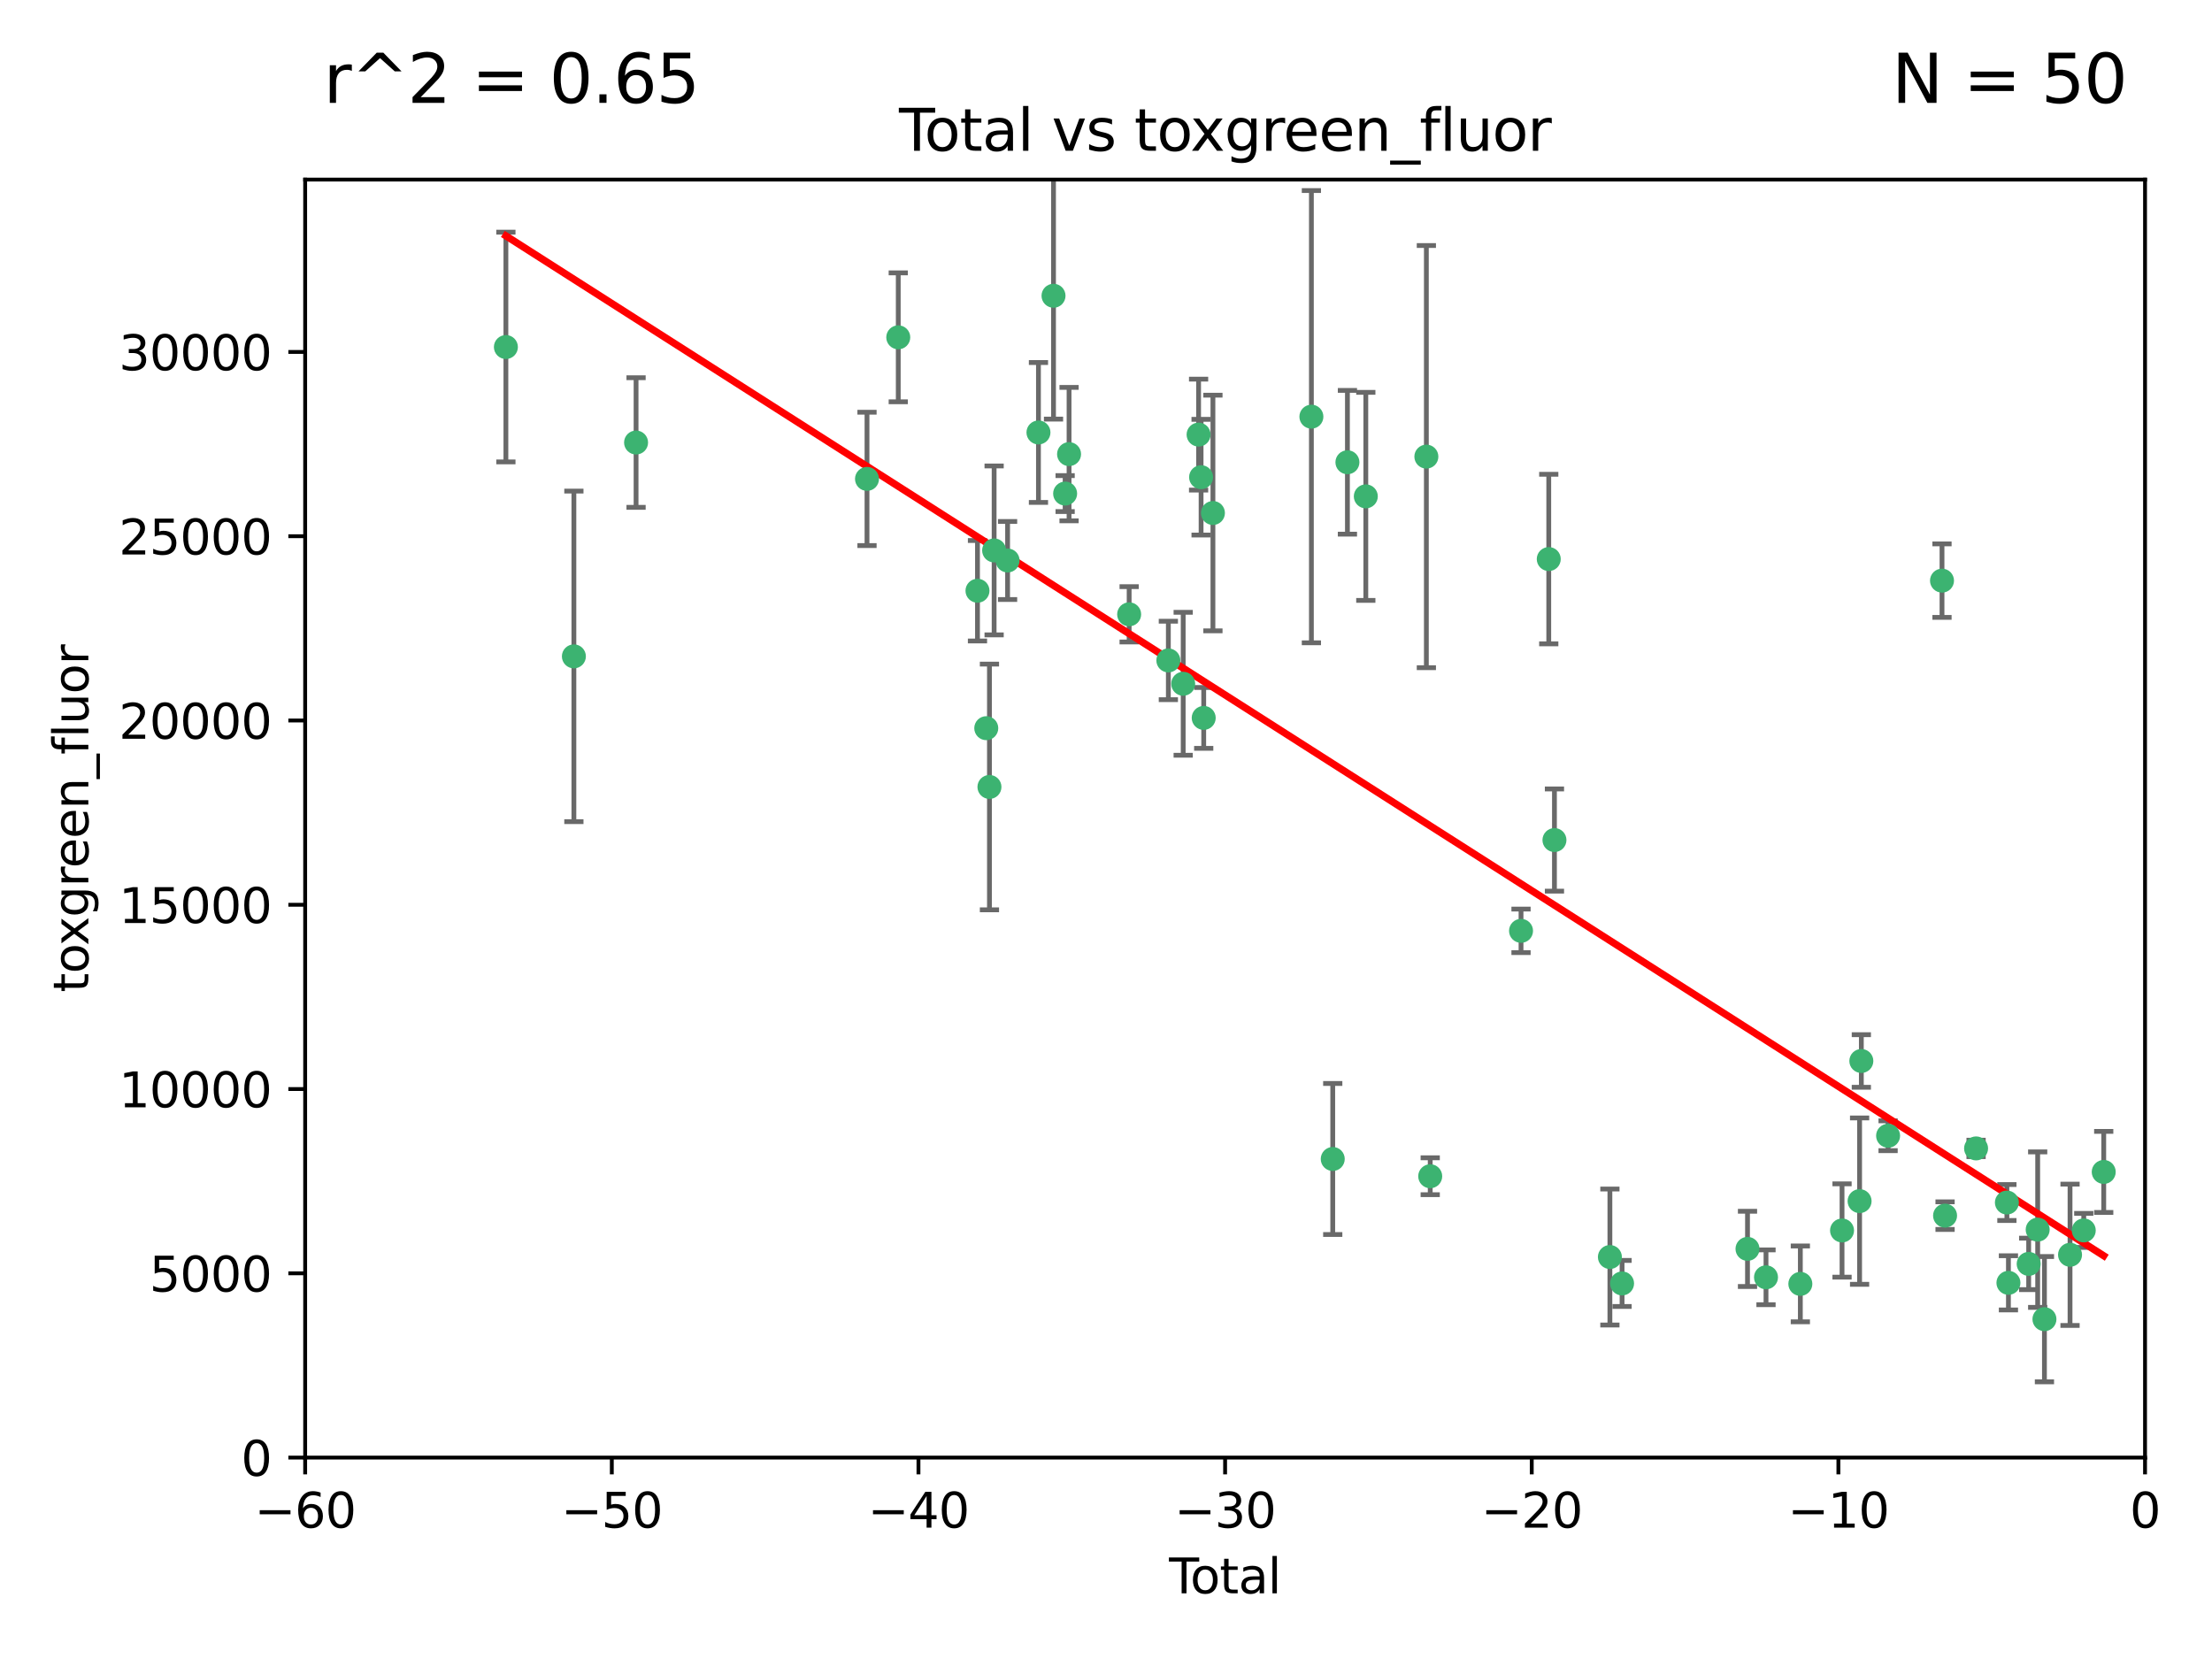 <?xml version="1.0" encoding="utf-8" standalone="no"?>
<!DOCTYPE svg PUBLIC "-//W3C//DTD SVG 1.1//EN"
  "http://www.w3.org/Graphics/SVG/1.1/DTD/svg11.dtd">
<svg xmlns:xlink="http://www.w3.org/1999/xlink" width="460.8pt" height="345.6pt" viewBox="0 0 460.8 345.6" xmlns="http://www.w3.org/2000/svg" version="1.1">
 <defs>
  <style type="text/css">*{stroke-linejoin: round; stroke-linecap: butt}</style>
 </defs>
 <g id="figure_1">
  <g id="patch_1">
   <path d="M 0 345.6 
L 460.8 345.6 
L 460.8 0 
L 0 0 
z
" style="fill: #ffffff"/>
  </g>
  <g id="axes_1">
   <g id="patch_2">
    <path d="M 63.571 303.64 
L 446.85 303.64 
L 446.85 37.411 
L 63.571 37.411 
z
" style="fill: #ffffff"/>
   </g>
   <g id="PathCollection_1">
    <defs>
     <path id="mec1e70d96a" d="M 0 1.118 
C 0.297 1.118 0.581 1 0.791 0.791 
C 1 0.581 1.118 0.297 1.118 0 
C 1.118 -0.297 1 -0.581 0.791 -0.791 
C 0.581 -1 0.297 -1.118 0 -1.118 
C -0.297 -1.118 -0.581 -1 -0.791 -0.791 
C -1 -0.581 -1.118 -0.297 -1.118 0 
C -1.118 0.297 -1 0.581 -0.791 0.791 
C -0.581 1 -0.297 1.118 0 1.118 
z
" style="stroke: #3cb371"/>
    </defs>
    <g clip-path="url(#p94bbdb07c0)">
     <use xlink:href="#mec1e70d96a" x="105.387" y="72.294" style="fill: #3cb371; stroke: #3cb371"/>
     <use xlink:href="#mec1e70d96a" x="119.551" y="136.733" style="fill: #3cb371; stroke: #3cb371"/>
     <use xlink:href="#mec1e70d96a" x="132.505" y="92.187" style="fill: #3cb371; stroke: #3cb371"/>
     <use xlink:href="#mec1e70d96a" x="180.613" y="99.763" style="fill: #3cb371; stroke: #3cb371"/>
     <use xlink:href="#mec1e70d96a" x="187.124" y="70.271" style="fill: #3cb371; stroke: #3cb371"/>
     <use xlink:href="#mec1e70d96a" x="203.628" y="123.063" style="fill: #3cb371; stroke: #3cb371"/>
     <use xlink:href="#mec1e70d96a" x="205.457" y="151.693" style="fill: #3cb371; stroke: #3cb371"/>
     <use xlink:href="#mec1e70d96a" x="206.12" y="163.936" style="fill: #3cb371; stroke: #3cb371"/>
     <use xlink:href="#mec1e70d96a" x="207.094" y="114.664" style="fill: #3cb371; stroke: #3cb371"/>
     <use xlink:href="#mec1e70d96a" x="209.899" y="116.762" style="fill: #3cb371; stroke: #3cb371"/>
     <use xlink:href="#mec1e70d96a" x="216.33" y="90.091" style="fill: #3cb371; stroke: #3cb371"/>
     <use xlink:href="#mec1e70d96a" x="219.467" y="61.614" style="fill: #3cb371; stroke: #3cb371"/>
     <use xlink:href="#mec1e70d96a" x="221.886" y="102.821" style="fill: #3cb371; stroke: #3cb371"/>
     <use xlink:href="#mec1e70d96a" x="222.705" y="94.6" style="fill: #3cb371; stroke: #3cb371"/>
     <use xlink:href="#mec1e70d96a" x="235.222" y="127.973" style="fill: #3cb371; stroke: #3cb371"/>
     <use xlink:href="#mec1e70d96a" x="243.389" y="137.58" style="fill: #3cb371; stroke: #3cb371"/>
     <use xlink:href="#mec1e70d96a" x="246.481" y="142.442" style="fill: #3cb371; stroke: #3cb371"/>
     <use xlink:href="#mec1e70d96a" x="249.689" y="90.534" style="fill: #3cb371; stroke: #3cb371"/>
     <use xlink:href="#mec1e70d96a" x="250.209" y="99.407" style="fill: #3cb371; stroke: #3cb371"/>
     <use xlink:href="#mec1e70d96a" x="250.755" y="149.553" style="fill: #3cb371; stroke: #3cb371"/>
     <use xlink:href="#mec1e70d96a" x="252.675" y="106.867" style="fill: #3cb371; stroke: #3cb371"/>
     <use xlink:href="#mec1e70d96a" x="273.187" y="86.8" style="fill: #3cb371; stroke: #3cb371"/>
     <use xlink:href="#mec1e70d96a" x="277.635" y="241.437" style="fill: #3cb371; stroke: #3cb371"/>
     <use xlink:href="#mec1e70d96a" x="280.693" y="96.298" style="fill: #3cb371; stroke: #3cb371"/>
     <use xlink:href="#mec1e70d96a" x="284.523" y="103.401" style="fill: #3cb371; stroke: #3cb371"/>
     <use xlink:href="#mec1e70d96a" x="297.137" y="95.121" style="fill: #3cb371; stroke: #3cb371"/>
     <use xlink:href="#mec1e70d96a" x="297.94" y="245.034" style="fill: #3cb371; stroke: #3cb371"/>
     <use xlink:href="#mec1e70d96a" x="316.858" y="193.912" style="fill: #3cb371; stroke: #3cb371"/>
     <use xlink:href="#mec1e70d96a" x="322.634" y="116.464" style="fill: #3cb371; stroke: #3cb371"/>
     <use xlink:href="#mec1e70d96a" x="323.821" y="174.998" style="fill: #3cb371; stroke: #3cb371"/>
     <use xlink:href="#mec1e70d96a" x="335.371" y="261.86" style="fill: #3cb371; stroke: #3cb371"/>
     <use xlink:href="#mec1e70d96a" x="337.906" y="267.365" style="fill: #3cb371; stroke: #3cb371"/>
     <use xlink:href="#mec1e70d96a" x="364.037" y="260.163" style="fill: #3cb371; stroke: #3cb371"/>
     <use xlink:href="#mec1e70d96a" x="367.891" y="266.086" style="fill: #3cb371; stroke: #3cb371"/>
     <use xlink:href="#mec1e70d96a" x="375.045" y="267.457" style="fill: #3cb371; stroke: #3cb371"/>
     <use xlink:href="#mec1e70d96a" x="383.73" y="256.331" style="fill: #3cb371; stroke: #3cb371"/>
     <use xlink:href="#mec1e70d96a" x="387.387" y="250.216" style="fill: #3cb371; stroke: #3cb371"/>
     <use xlink:href="#mec1e70d96a" x="387.751" y="221.023" style="fill: #3cb371; stroke: #3cb371"/>
     <use xlink:href="#mec1e70d96a" x="393.325" y="236.599" style="fill: #3cb371; stroke: #3cb371"/>
     <use xlink:href="#mec1e70d96a" x="404.555" y="120.958" style="fill: #3cb371; stroke: #3cb371"/>
     <use xlink:href="#mec1e70d96a" x="405.193" y="253.241" style="fill: #3cb371; stroke: #3cb371"/>
     <use xlink:href="#mec1e70d96a" x="411.653" y="239.234" style="fill: #3cb371; stroke: #3cb371"/>
     <use xlink:href="#mec1e70d96a" x="418.073" y="250.509" style="fill: #3cb371; stroke: #3cb371"/>
     <use xlink:href="#mec1e70d96a" x="418.393" y="267.238" style="fill: #3cb371; stroke: #3cb371"/>
     <use xlink:href="#mec1e70d96a" x="422.61" y="263.294" style="fill: #3cb371; stroke: #3cb371"/>
     <use xlink:href="#mec1e70d96a" x="424.486" y="256.155" style="fill: #3cb371; stroke: #3cb371"/>
     <use xlink:href="#mec1e70d96a" x="425.895" y="274.808" style="fill: #3cb371; stroke: #3cb371"/>
     <use xlink:href="#mec1e70d96a" x="431.226" y="261.393" style="fill: #3cb371; stroke: #3cb371"/>
     <use xlink:href="#mec1e70d96a" x="434.085" y="256.316" style="fill: #3cb371; stroke: #3cb371"/>
     <use xlink:href="#mec1e70d96a" x="438.245" y="244.135" style="fill: #3cb371; stroke: #3cb371"/>
    </g>
   </g>
   <g id="matplotlib.axis_1">
    <g id="xtick_1">
     <g id="line2d_1">
      <defs>
       <path id="m1f93cd344f" d="M 0 0 
L 0 3.5 
" style="stroke: #000000; stroke-width: 0.8"/>
      </defs>
      <g>
       <use xlink:href="#m1f93cd344f" x="63.571" y="303.64" style="stroke: #000000; stroke-width: 0.8"/>
      </g>
     </g>
     <g id="text_1">
      <!-- −60 -->
      <g transform="translate(53.019 318.238)scale(0.1 -0.1)">
       <defs>
        <path id="DejaVuSans-2212" d="M 678 2272 
L 4684 2272 
L 4684 1741 
L 678 1741 
L 678 2272 
z
" transform="scale(0.016)"/>
        <path id="DejaVuSans-36" d="M 2113 2584 
Q 1688 2584 1439 2293 
Q 1191 2003 1191 1497 
Q 1191 994 1439 701 
Q 1688 409 2113 409 
Q 2538 409 2786 701 
Q 3034 994 3034 1497 
Q 3034 2003 2786 2293 
Q 2538 2584 2113 2584 
z
M 3366 4563 
L 3366 3988 
Q 3128 4100 2886 4159 
Q 2644 4219 2406 4219 
Q 1781 4219 1451 3797 
Q 1122 3375 1075 2522 
Q 1259 2794 1537 2939 
Q 1816 3084 2150 3084 
Q 2853 3084 3261 2657 
Q 3669 2231 3669 1497 
Q 3669 778 3244 343 
Q 2819 -91 2113 -91 
Q 1303 -91 875 529 
Q 447 1150 447 2328 
Q 447 3434 972 4092 
Q 1497 4750 2381 4750 
Q 2619 4750 2861 4703 
Q 3103 4656 3366 4563 
z
" transform="scale(0.016)"/>
        <path id="DejaVuSans-30" d="M 2034 4250 
Q 1547 4250 1301 3770 
Q 1056 3291 1056 2328 
Q 1056 1369 1301 889 
Q 1547 409 2034 409 
Q 2525 409 2770 889 
Q 3016 1369 3016 2328 
Q 3016 3291 2770 3770 
Q 2525 4250 2034 4250 
z
M 2034 4750 
Q 2819 4750 3233 4129 
Q 3647 3509 3647 2328 
Q 3647 1150 3233 529 
Q 2819 -91 2034 -91 
Q 1250 -91 836 529 
Q 422 1150 422 2328 
Q 422 3509 836 4129 
Q 1250 4750 2034 4750 
z
" transform="scale(0.016)"/>
       </defs>
       <use xlink:href="#DejaVuSans-2212"/>
       <use xlink:href="#DejaVuSans-36" x="83.789"/>
       <use xlink:href="#DejaVuSans-30" x="147.412"/>
      </g>
     </g>
    </g>
    <g id="xtick_2">
     <g id="line2d_2">
      <g>
       <use xlink:href="#m1f93cd344f" x="127.451" y="303.64" style="stroke: #000000; stroke-width: 0.8"/>
      </g>
     </g>
     <g id="text_2">
      <!-- −50 -->
      <g transform="translate(116.899 318.238)scale(0.1 -0.1)">
       <defs>
        <path id="DejaVuSans-35" d="M 691 4666 
L 3169 4666 
L 3169 4134 
L 1269 4134 
L 1269 2991 
Q 1406 3038 1543 3061 
Q 1681 3084 1819 3084 
Q 2600 3084 3056 2656 
Q 3513 2228 3513 1497 
Q 3513 744 3044 326 
Q 2575 -91 1722 -91 
Q 1428 -91 1123 -41 
Q 819 9 494 109 
L 494 744 
Q 775 591 1075 516 
Q 1375 441 1709 441 
Q 2250 441 2565 725 
Q 2881 1009 2881 1497 
Q 2881 1984 2565 2268 
Q 2250 2553 1709 2553 
Q 1456 2553 1204 2497 
Q 953 2441 691 2322 
L 691 4666 
z
" transform="scale(0.016)"/>
       </defs>
       <use xlink:href="#DejaVuSans-2212"/>
       <use xlink:href="#DejaVuSans-35" x="83.789"/>
       <use xlink:href="#DejaVuSans-30" x="147.412"/>
      </g>
     </g>
    </g>
    <g id="xtick_3">
     <g id="line2d_3">
      <g>
       <use xlink:href="#m1f93cd344f" x="191.331" y="303.64" style="stroke: #000000; stroke-width: 0.8"/>
      </g>
     </g>
     <g id="text_3">
      <!-- −40 -->
      <g transform="translate(180.778 318.238)scale(0.1 -0.1)">
       <defs>
        <path id="DejaVuSans-34" d="M 2419 4116 
L 825 1625 
L 2419 1625 
L 2419 4116 
z
M 2253 4666 
L 3047 4666 
L 3047 1625 
L 3713 1625 
L 3713 1100 
L 3047 1100 
L 3047 0 
L 2419 0 
L 2419 1100 
L 313 1100 
L 313 1709 
L 2253 4666 
z
" transform="scale(0.016)"/>
       </defs>
       <use xlink:href="#DejaVuSans-2212"/>
       <use xlink:href="#DejaVuSans-34" x="83.789"/>
       <use xlink:href="#DejaVuSans-30" x="147.412"/>
      </g>
     </g>
    </g>
    <g id="xtick_4">
     <g id="line2d_4">
      <g>
       <use xlink:href="#m1f93cd344f" x="255.211" y="303.64" style="stroke: #000000; stroke-width: 0.8"/>
      </g>
     </g>
     <g id="text_4">
      <!-- −30 -->
      <g transform="translate(244.658 318.238)scale(0.1 -0.1)">
       <defs>
        <path id="DejaVuSans-33" d="M 2597 2516 
Q 3050 2419 3304 2112 
Q 3559 1806 3559 1356 
Q 3559 666 3084 287 
Q 2609 -91 1734 -91 
Q 1441 -91 1130 -33 
Q 819 25 488 141 
L 488 750 
Q 750 597 1062 519 
Q 1375 441 1716 441 
Q 2309 441 2620 675 
Q 2931 909 2931 1356 
Q 2931 1769 2642 2001 
Q 2353 2234 1838 2234 
L 1294 2234 
L 1294 2753 
L 1863 2753 
Q 2328 2753 2575 2939 
Q 2822 3125 2822 3475 
Q 2822 3834 2567 4026 
Q 2313 4219 1838 4219 
Q 1578 4219 1281 4162 
Q 984 4106 628 3988 
L 628 4550 
Q 988 4650 1302 4700 
Q 1616 4750 1894 4750 
Q 2613 4750 3031 4423 
Q 3450 4097 3450 3541 
Q 3450 3153 3228 2886 
Q 3006 2619 2597 2516 
z
" transform="scale(0.016)"/>
       </defs>
       <use xlink:href="#DejaVuSans-2212"/>
       <use xlink:href="#DejaVuSans-33" x="83.789"/>
       <use xlink:href="#DejaVuSans-30" x="147.412"/>
      </g>
     </g>
    </g>
    <g id="xtick_5">
     <g id="line2d_5">
      <g>
       <use xlink:href="#m1f93cd344f" x="319.09" y="303.64" style="stroke: #000000; stroke-width: 0.8"/>
      </g>
     </g>
     <g id="text_5">
      <!-- −20 -->
      <g transform="translate(308.538 318.238)scale(0.1 -0.1)">
       <defs>
        <path id="DejaVuSans-32" d="M 1228 531 
L 3431 531 
L 3431 0 
L 469 0 
L 469 531 
Q 828 903 1448 1529 
Q 2069 2156 2228 2338 
Q 2531 2678 2651 2914 
Q 2772 3150 2772 3378 
Q 2772 3750 2511 3984 
Q 2250 4219 1831 4219 
Q 1534 4219 1204 4116 
Q 875 4013 500 3803 
L 500 4441 
Q 881 4594 1212 4672 
Q 1544 4750 1819 4750 
Q 2544 4750 2975 4387 
Q 3406 4025 3406 3419 
Q 3406 3131 3298 2873 
Q 3191 2616 2906 2266 
Q 2828 2175 2409 1742 
Q 1991 1309 1228 531 
z
" transform="scale(0.016)"/>
       </defs>
       <use xlink:href="#DejaVuSans-2212"/>
       <use xlink:href="#DejaVuSans-32" x="83.789"/>
       <use xlink:href="#DejaVuSans-30" x="147.412"/>
      </g>
     </g>
    </g>
    <g id="xtick_6">
     <g id="line2d_6">
      <g>
       <use xlink:href="#m1f93cd344f" x="382.97" y="303.64" style="stroke: #000000; stroke-width: 0.8"/>
      </g>
     </g>
     <g id="text_6">
      <!-- −10 -->
      <g transform="translate(372.418 318.238)scale(0.1 -0.1)">
       <defs>
        <path id="DejaVuSans-31" d="M 794 531 
L 1825 531 
L 1825 4091 
L 703 3866 
L 703 4441 
L 1819 4666 
L 2450 4666 
L 2450 531 
L 3481 531 
L 3481 0 
L 794 0 
L 794 531 
z
" transform="scale(0.016)"/>
       </defs>
       <use xlink:href="#DejaVuSans-2212"/>
       <use xlink:href="#DejaVuSans-31" x="83.789"/>
       <use xlink:href="#DejaVuSans-30" x="147.412"/>
      </g>
     </g>
    </g>
    <g id="xtick_7">
     <g id="line2d_7">
      <g>
       <use xlink:href="#m1f93cd344f" x="446.85" y="303.64" style="stroke: #000000; stroke-width: 0.8"/>
      </g>
     </g>
     <g id="text_7">
      <!-- 0 -->
      <g transform="translate(443.669 318.238)scale(0.1 -0.1)">
       <use xlink:href="#DejaVuSans-30"/>
      </g>
     </g>
    </g>
    <g id="text_8">
     <!-- Total -->
     <g transform="translate(243.534 331.917)scale(0.1 -0.1)">
      <defs>
       <path id="DejaVuSans-54" d="M -19 4666 
L 3928 4666 
L 3928 4134 
L 2272 4134 
L 2272 0 
L 1638 0 
L 1638 4134 
L -19 4134 
L -19 4666 
z
" transform="scale(0.016)"/>
       <path id="DejaVuSans-6f" d="M 1959 3097 
Q 1497 3097 1228 2736 
Q 959 2375 959 1747 
Q 959 1119 1226 758 
Q 1494 397 1959 397 
Q 2419 397 2687 759 
Q 2956 1122 2956 1747 
Q 2956 2369 2687 2733 
Q 2419 3097 1959 3097 
z
M 1959 3584 
Q 2709 3584 3137 3096 
Q 3566 2609 3566 1747 
Q 3566 888 3137 398 
Q 2709 -91 1959 -91 
Q 1206 -91 779 398 
Q 353 888 353 1747 
Q 353 2609 779 3096 
Q 1206 3584 1959 3584 
z
" transform="scale(0.016)"/>
       <path id="DejaVuSans-74" d="M 1172 4494 
L 1172 3500 
L 2356 3500 
L 2356 3053 
L 1172 3053 
L 1172 1153 
Q 1172 725 1289 603 
Q 1406 481 1766 481 
L 2356 481 
L 2356 0 
L 1766 0 
Q 1100 0 847 248 
Q 594 497 594 1153 
L 594 3053 
L 172 3053 
L 172 3500 
L 594 3500 
L 594 4494 
L 1172 4494 
z
" transform="scale(0.016)"/>
       <path id="DejaVuSans-61" d="M 2194 1759 
Q 1497 1759 1228 1600 
Q 959 1441 959 1056 
Q 959 750 1161 570 
Q 1363 391 1709 391 
Q 2188 391 2477 730 
Q 2766 1069 2766 1631 
L 2766 1759 
L 2194 1759 
z
M 3341 1997 
L 3341 0 
L 2766 0 
L 2766 531 
Q 2569 213 2275 61 
Q 1981 -91 1556 -91 
Q 1019 -91 701 211 
Q 384 513 384 1019 
Q 384 1609 779 1909 
Q 1175 2209 1959 2209 
L 2766 2209 
L 2766 2266 
Q 2766 2663 2505 2880 
Q 2244 3097 1772 3097 
Q 1472 3097 1187 3025 
Q 903 2953 641 2809 
L 641 3341 
Q 956 3463 1253 3523 
Q 1550 3584 1831 3584 
Q 2591 3584 2966 3190 
Q 3341 2797 3341 1997 
z
" transform="scale(0.016)"/>
       <path id="DejaVuSans-6c" d="M 603 4863 
L 1178 4863 
L 1178 0 
L 603 0 
L 603 4863 
z
" transform="scale(0.016)"/>
      </defs>
      <use xlink:href="#DejaVuSans-54"/>
      <use xlink:href="#DejaVuSans-6f" x="44.084"/>
      <use xlink:href="#DejaVuSans-74" x="105.266"/>
      <use xlink:href="#DejaVuSans-61" x="144.475"/>
      <use xlink:href="#DejaVuSans-6c" x="205.754"/>
     </g>
    </g>
   </g>
   <g id="matplotlib.axis_2">
    <g id="ytick_1">
     <g id="line2d_8">
      <defs>
       <path id="m0fb7a93b74" d="M 0 0 
L -3.5 0 
" style="stroke: #000000; stroke-width: 0.8"/>
      </defs>
      <g>
       <use xlink:href="#m0fb7a93b74" x="63.571" y="303.64" style="stroke: #000000; stroke-width: 0.8"/>
      </g>
     </g>
     <g id="text_9">
      <!-- 0 -->
      <g transform="translate(50.209 307.439)scale(0.1 -0.1)">
       <use xlink:href="#DejaVuSans-30"/>
      </g>
     </g>
    </g>
    <g id="ytick_2">
     <g id="line2d_9">
      <g>
       <use xlink:href="#m0fb7a93b74" x="63.571" y="265.253" style="stroke: #000000; stroke-width: 0.8"/>
      </g>
     </g>
     <g id="text_10">
      <!-- 5000 -->
      <g transform="translate(31.121 269.052)scale(0.1 -0.1)">
       <use xlink:href="#DejaVuSans-35"/>
       <use xlink:href="#DejaVuSans-30" x="63.623"/>
       <use xlink:href="#DejaVuSans-30" x="127.246"/>
       <use xlink:href="#DejaVuSans-30" x="190.869"/>
      </g>
     </g>
    </g>
    <g id="ytick_3">
     <g id="line2d_10">
      <g>
       <use xlink:href="#m0fb7a93b74" x="63.571" y="226.866" style="stroke: #000000; stroke-width: 0.8"/>
      </g>
     </g>
     <g id="text_11">
      <!-- 10000 -->
      <g transform="translate(24.759 230.665)scale(0.1 -0.1)">
       <use xlink:href="#DejaVuSans-31"/>
       <use xlink:href="#DejaVuSans-30" x="63.623"/>
       <use xlink:href="#DejaVuSans-30" x="127.246"/>
       <use xlink:href="#DejaVuSans-30" x="190.869"/>
       <use xlink:href="#DejaVuSans-30" x="254.492"/>
      </g>
     </g>
    </g>
    <g id="ytick_4">
     <g id="line2d_11">
      <g>
       <use xlink:href="#m0fb7a93b74" x="63.571" y="188.479" style="stroke: #000000; stroke-width: 0.8"/>
      </g>
     </g>
     <g id="text_12">
      <!-- 15000 -->
      <g transform="translate(24.759 192.278)scale(0.1 -0.1)">
       <use xlink:href="#DejaVuSans-31"/>
       <use xlink:href="#DejaVuSans-35" x="63.623"/>
       <use xlink:href="#DejaVuSans-30" x="127.246"/>
       <use xlink:href="#DejaVuSans-30" x="190.869"/>
       <use xlink:href="#DejaVuSans-30" x="254.492"/>
      </g>
     </g>
    </g>
    <g id="ytick_5">
     <g id="line2d_12">
      <g>
       <use xlink:href="#m0fb7a93b74" x="63.571" y="150.092" style="stroke: #000000; stroke-width: 0.8"/>
      </g>
     </g>
     <g id="text_13">
      <!-- 20000 -->
      <g transform="translate(24.759 153.891)scale(0.1 -0.1)">
       <use xlink:href="#DejaVuSans-32"/>
       <use xlink:href="#DejaVuSans-30" x="63.623"/>
       <use xlink:href="#DejaVuSans-30" x="127.246"/>
       <use xlink:href="#DejaVuSans-30" x="190.869"/>
       <use xlink:href="#DejaVuSans-30" x="254.492"/>
      </g>
     </g>
    </g>
    <g id="ytick_6">
     <g id="line2d_13">
      <g>
       <use xlink:href="#m0fb7a93b74" x="63.571" y="111.705" style="stroke: #000000; stroke-width: 0.8"/>
      </g>
     </g>
     <g id="text_14">
      <!-- 25000 -->
      <g transform="translate(24.759 115.504)scale(0.1 -0.1)">
       <use xlink:href="#DejaVuSans-32"/>
       <use xlink:href="#DejaVuSans-35" x="63.623"/>
       <use xlink:href="#DejaVuSans-30" x="127.246"/>
       <use xlink:href="#DejaVuSans-30" x="190.869"/>
       <use xlink:href="#DejaVuSans-30" x="254.492"/>
      </g>
     </g>
    </g>
    <g id="ytick_7">
     <g id="line2d_14">
      <g>
       <use xlink:href="#m0fb7a93b74" x="63.571" y="73.317" style="stroke: #000000; stroke-width: 0.8"/>
      </g>
     </g>
     <g id="text_15">
      <!-- 30000 -->
      <g transform="translate(24.759 77.117)scale(0.1 -0.1)">
       <use xlink:href="#DejaVuSans-33"/>
       <use xlink:href="#DejaVuSans-30" x="63.623"/>
       <use xlink:href="#DejaVuSans-30" x="127.246"/>
       <use xlink:href="#DejaVuSans-30" x="190.869"/>
       <use xlink:href="#DejaVuSans-30" x="254.492"/>
      </g>
     </g>
    </g>
    <g id="text_16">
     <!-- toxgreen_fluor -->
     <g transform="translate(18.401 206.72)rotate(-90)scale(0.1 -0.1)">
      <defs>
       <path id="DejaVuSans-78" d="M 3513 3500 
L 2247 1797 
L 3578 0 
L 2900 0 
L 1881 1375 
L 863 0 
L 184 0 
L 1544 1831 
L 300 3500 
L 978 3500 
L 1906 2253 
L 2834 3500 
L 3513 3500 
z
" transform="scale(0.016)"/>
       <path id="DejaVuSans-67" d="M 2906 1791 
Q 2906 2416 2648 2759 
Q 2391 3103 1925 3103 
Q 1463 3103 1205 2759 
Q 947 2416 947 1791 
Q 947 1169 1205 825 
Q 1463 481 1925 481 
Q 2391 481 2648 825 
Q 2906 1169 2906 1791 
z
M 3481 434 
Q 3481 -459 3084 -895 
Q 2688 -1331 1869 -1331 
Q 1566 -1331 1297 -1286 
Q 1028 -1241 775 -1147 
L 775 -588 
Q 1028 -725 1275 -790 
Q 1522 -856 1778 -856 
Q 2344 -856 2625 -561 
Q 2906 -266 2906 331 
L 2906 616 
Q 2728 306 2450 153 
Q 2172 0 1784 0 
Q 1141 0 747 490 
Q 353 981 353 1791 
Q 353 2603 747 3093 
Q 1141 3584 1784 3584 
Q 2172 3584 2450 3431 
Q 2728 3278 2906 2969 
L 2906 3500 
L 3481 3500 
L 3481 434 
z
" transform="scale(0.016)"/>
       <path id="DejaVuSans-72" d="M 2631 2963 
Q 2534 3019 2420 3045 
Q 2306 3072 2169 3072 
Q 1681 3072 1420 2755 
Q 1159 2438 1159 1844 
L 1159 0 
L 581 0 
L 581 3500 
L 1159 3500 
L 1159 2956 
Q 1341 3275 1631 3429 
Q 1922 3584 2338 3584 
Q 2397 3584 2469 3576 
Q 2541 3569 2628 3553 
L 2631 2963 
z
" transform="scale(0.016)"/>
       <path id="DejaVuSans-65" d="M 3597 1894 
L 3597 1613 
L 953 1613 
Q 991 1019 1311 708 
Q 1631 397 2203 397 
Q 2534 397 2845 478 
Q 3156 559 3463 722 
L 3463 178 
Q 3153 47 2828 -22 
Q 2503 -91 2169 -91 
Q 1331 -91 842 396 
Q 353 884 353 1716 
Q 353 2575 817 3079 
Q 1281 3584 2069 3584 
Q 2775 3584 3186 3129 
Q 3597 2675 3597 1894 
z
M 3022 2063 
Q 3016 2534 2758 2815 
Q 2500 3097 2075 3097 
Q 1594 3097 1305 2825 
Q 1016 2553 972 2059 
L 3022 2063 
z
" transform="scale(0.016)"/>
       <path id="DejaVuSans-6e" d="M 3513 2113 
L 3513 0 
L 2938 0 
L 2938 2094 
Q 2938 2591 2744 2837 
Q 2550 3084 2163 3084 
Q 1697 3084 1428 2787 
Q 1159 2491 1159 1978 
L 1159 0 
L 581 0 
L 581 3500 
L 1159 3500 
L 1159 2956 
Q 1366 3272 1645 3428 
Q 1925 3584 2291 3584 
Q 2894 3584 3203 3211 
Q 3513 2838 3513 2113 
z
" transform="scale(0.016)"/>
       <path id="DejaVuSans-5f" d="M 3263 -1063 
L 3263 -1509 
L -63 -1509 
L -63 -1063 
L 3263 -1063 
z
" transform="scale(0.016)"/>
       <path id="DejaVuSans-66" d="M 2375 4863 
L 2375 4384 
L 1825 4384 
Q 1516 4384 1395 4259 
Q 1275 4134 1275 3809 
L 1275 3500 
L 2222 3500 
L 2222 3053 
L 1275 3053 
L 1275 0 
L 697 0 
L 697 3053 
L 147 3053 
L 147 3500 
L 697 3500 
L 697 3744 
Q 697 4328 969 4595 
Q 1241 4863 1831 4863 
L 2375 4863 
z
" transform="scale(0.016)"/>
       <path id="DejaVuSans-75" d="M 544 1381 
L 544 3500 
L 1119 3500 
L 1119 1403 
Q 1119 906 1312 657 
Q 1506 409 1894 409 
Q 2359 409 2629 706 
Q 2900 1003 2900 1516 
L 2900 3500 
L 3475 3500 
L 3475 0 
L 2900 0 
L 2900 538 
Q 2691 219 2414 64 
Q 2138 -91 1772 -91 
Q 1169 -91 856 284 
Q 544 659 544 1381 
z
M 1991 3584 
L 1991 3584 
z
" transform="scale(0.016)"/>
      </defs>
      <use xlink:href="#DejaVuSans-74"/>
      <use xlink:href="#DejaVuSans-6f" x="39.209"/>
      <use xlink:href="#DejaVuSans-78" x="97.266"/>
      <use xlink:href="#DejaVuSans-67" x="156.445"/>
      <use xlink:href="#DejaVuSans-72" x="219.922"/>
      <use xlink:href="#DejaVuSans-65" x="258.785"/>
      <use xlink:href="#DejaVuSans-65" x="320.309"/>
      <use xlink:href="#DejaVuSans-6e" x="381.832"/>
      <use xlink:href="#DejaVuSans-5f" x="445.211"/>
      <use xlink:href="#DejaVuSans-66" x="495.211"/>
      <use xlink:href="#DejaVuSans-6c" x="530.416"/>
      <use xlink:href="#DejaVuSans-75" x="558.199"/>
      <use xlink:href="#DejaVuSans-6f" x="621.578"/>
      <use xlink:href="#DejaVuSans-72" x="682.76"/>
     </g>
    </g>
   </g>
   <g id="LineCollection_1">
    <path d="M 105.387 96.224 
L 105.387 48.364 
" clip-path="url(#p94bbdb07c0)" style="fill: none; stroke: #696969"/>
    <path d="M 119.551 171.165 
L 119.551 102.302 
" clip-path="url(#p94bbdb07c0)" style="fill: none; stroke: #696969"/>
    <path d="M 132.505 105.69 
L 132.505 78.685 
" clip-path="url(#p94bbdb07c0)" style="fill: none; stroke: #696969"/>
    <path d="M 180.613 113.651 
L 180.613 85.875 
" clip-path="url(#p94bbdb07c0)" style="fill: none; stroke: #696969"/>
    <path d="M 187.124 83.696 
L 187.124 56.846 
" clip-path="url(#p94bbdb07c0)" style="fill: none; stroke: #696969"/>
    <path d="M 203.628 133.529 
L 203.628 112.598 
" clip-path="url(#p94bbdb07c0)" style="fill: none; stroke: #696969"/>
    <path d="M 205.457 152.217 
L 205.457 151.168 
" clip-path="url(#p94bbdb07c0)" style="fill: none; stroke: #696969"/>
    <path d="M 206.12 189.529 
L 206.12 138.343 
" clip-path="url(#p94bbdb07c0)" style="fill: none; stroke: #696969"/>
    <path d="M 207.094 132.255 
L 207.094 97.072 
" clip-path="url(#p94bbdb07c0)" style="fill: none; stroke: #696969"/>
    <path d="M 209.899 124.89 
L 209.899 108.635 
" clip-path="url(#p94bbdb07c0)" style="fill: none; stroke: #696969"/>
    <path d="M 216.33 104.662 
L 216.33 75.52 
" clip-path="url(#p94bbdb07c0)" style="fill: none; stroke: #696969"/>
    <path d="M 219.467 87.306 
L 219.467 35.922 
" clip-path="url(#p94bbdb07c0)" style="fill: none; stroke: #696969"/>
    <path d="M 221.886 106.565 
L 221.886 99.077 
" clip-path="url(#p94bbdb07c0)" style="fill: none; stroke: #696969"/>
    <path d="M 222.705 108.495 
L 222.705 80.704 
" clip-path="url(#p94bbdb07c0)" style="fill: none; stroke: #696969"/>
    <path d="M 235.222 133.734 
L 235.222 122.212 
" clip-path="url(#p94bbdb07c0)" style="fill: none; stroke: #696969"/>
    <path d="M 243.389 145.75 
L 243.389 129.411 
" clip-path="url(#p94bbdb07c0)" style="fill: none; stroke: #696969"/>
    <path d="M 246.481 157.326 
L 246.481 127.559 
" clip-path="url(#p94bbdb07c0)" style="fill: none; stroke: #696969"/>
    <path d="M 249.689 102.091 
L 249.689 78.978 
" clip-path="url(#p94bbdb07c0)" style="fill: none; stroke: #696969"/>
    <path d="M 250.209 111.46 
L 250.209 87.355 
" clip-path="url(#p94bbdb07c0)" style="fill: none; stroke: #696969"/>
    <path d="M 250.755 155.89 
L 250.755 143.216 
" clip-path="url(#p94bbdb07c0)" style="fill: none; stroke: #696969"/>
    <path d="M 252.675 131.412 
L 252.675 82.321 
" clip-path="url(#p94bbdb07c0)" style="fill: none; stroke: #696969"/>
    <path d="M 273.187 133.906 
L 273.187 39.694 
" clip-path="url(#p94bbdb07c0)" style="fill: none; stroke: #696969"/>
    <path d="M 277.635 257.169 
L 277.635 225.706 
" clip-path="url(#p94bbdb07c0)" style="fill: none; stroke: #696969"/>
    <path d="M 280.693 111.272 
L 280.693 81.324 
" clip-path="url(#p94bbdb07c0)" style="fill: none; stroke: #696969"/>
    <path d="M 284.523 125.071 
L 284.523 81.732 
" clip-path="url(#p94bbdb07c0)" style="fill: none; stroke: #696969"/>
    <path d="M 297.137 139.091 
L 297.137 51.151 
" clip-path="url(#p94bbdb07c0)" style="fill: none; stroke: #696969"/>
    <path d="M 297.94 248.879 
L 297.94 241.19 
" clip-path="url(#p94bbdb07c0)" style="fill: none; stroke: #696969"/>
    <path d="M 316.858 198.445 
L 316.858 189.38 
" clip-path="url(#p94bbdb07c0)" style="fill: none; stroke: #696969"/>
    <path d="M 322.634 134.122 
L 322.634 98.805 
" clip-path="url(#p94bbdb07c0)" style="fill: none; stroke: #696969"/>
    <path d="M 323.821 185.644 
L 323.821 164.352 
" clip-path="url(#p94bbdb07c0)" style="fill: none; stroke: #696969"/>
    <path d="M 335.371 276.024 
L 335.371 247.696 
" clip-path="url(#p94bbdb07c0)" style="fill: none; stroke: #696969"/>
    <path d="M 337.906 272.161 
L 337.906 262.568 
" clip-path="url(#p94bbdb07c0)" style="fill: none; stroke: #696969"/>
    <path d="M 364.037 268.001 
L 364.037 252.325 
" clip-path="url(#p94bbdb07c0)" style="fill: none; stroke: #696969"/>
    <path d="M 367.891 271.795 
L 367.891 260.376 
" clip-path="url(#p94bbdb07c0)" style="fill: none; stroke: #696969"/>
    <path d="M 375.045 275.356 
L 375.045 259.558 
" clip-path="url(#p94bbdb07c0)" style="fill: none; stroke: #696969"/>
    <path d="M 383.73 266.051 
L 383.73 246.611 
" clip-path="url(#p94bbdb07c0)" style="fill: none; stroke: #696969"/>
    <path d="M 387.387 267.545 
L 387.387 232.888 
" clip-path="url(#p94bbdb07c0)" style="fill: none; stroke: #696969"/>
    <path d="M 387.751 226.502 
L 387.751 215.543 
" clip-path="url(#p94bbdb07c0)" style="fill: none; stroke: #696969"/>
    <path d="M 393.325 239.704 
L 393.325 233.493 
" clip-path="url(#p94bbdb07c0)" style="fill: none; stroke: #696969"/>
    <path d="M 404.555 128.612 
L 404.555 113.304 
" clip-path="url(#p94bbdb07c0)" style="fill: none; stroke: #696969"/>
    <path d="M 405.193 256.118 
L 405.193 250.365 
" clip-path="url(#p94bbdb07c0)" style="fill: none; stroke: #696969"/>
    <path d="M 411.653 240.949 
L 411.653 237.518 
" clip-path="url(#p94bbdb07c0)" style="fill: none; stroke: #696969"/>
    <path d="M 418.073 254.253 
L 418.073 246.765 
" clip-path="url(#p94bbdb07c0)" style="fill: none; stroke: #696969"/>
    <path d="M 418.393 272.884 
L 418.393 261.591 
" clip-path="url(#p94bbdb07c0)" style="fill: none; stroke: #696969"/>
    <path d="M 422.61 268.654 
L 422.61 257.933 
" clip-path="url(#p94bbdb07c0)" style="fill: none; stroke: #696969"/>
    <path d="M 424.486 272.35 
L 424.486 239.959 
" clip-path="url(#p94bbdb07c0)" style="fill: none; stroke: #696969"/>
    <path d="M 425.895 287.858 
L 425.895 261.759 
" clip-path="url(#p94bbdb07c0)" style="fill: none; stroke: #696969"/>
    <path d="M 431.226 276.115 
L 431.226 246.672 
" clip-path="url(#p94bbdb07c0)" style="fill: none; stroke: #696969"/>
    <path d="M 434.085 259.862 
L 434.085 252.77 
" clip-path="url(#p94bbdb07c0)" style="fill: none; stroke: #696969"/>
    <path d="M 438.245 252.577 
L 438.245 235.693 
" clip-path="url(#p94bbdb07c0)" style="fill: none; stroke: #696969"/>
   </g>
   <g id="line2d_15">
    <defs>
     <path id="ma875815d4e" d="M 2 0 
L -2 -0 
" style="stroke: #696969"/>
    </defs>
    <g clip-path="url(#p94bbdb07c0)">
     <use xlink:href="#ma875815d4e" x="105.387" y="96.224" style="fill: #696969; stroke: #696969"/>
     <use xlink:href="#ma875815d4e" x="119.551" y="171.165" style="fill: #696969; stroke: #696969"/>
     <use xlink:href="#ma875815d4e" x="132.505" y="105.69" style="fill: #696969; stroke: #696969"/>
     <use xlink:href="#ma875815d4e" x="180.613" y="113.651" style="fill: #696969; stroke: #696969"/>
     <use xlink:href="#ma875815d4e" x="187.124" y="83.696" style="fill: #696969; stroke: #696969"/>
     <use xlink:href="#ma875815d4e" x="203.628" y="133.529" style="fill: #696969; stroke: #696969"/>
     <use xlink:href="#ma875815d4e" x="205.457" y="152.217" style="fill: #696969; stroke: #696969"/>
     <use xlink:href="#ma875815d4e" x="206.12" y="189.529" style="fill: #696969; stroke: #696969"/>
     <use xlink:href="#ma875815d4e" x="207.094" y="132.255" style="fill: #696969; stroke: #696969"/>
     <use xlink:href="#ma875815d4e" x="209.899" y="124.89" style="fill: #696969; stroke: #696969"/>
     <use xlink:href="#ma875815d4e" x="216.33" y="104.662" style="fill: #696969; stroke: #696969"/>
     <use xlink:href="#ma875815d4e" x="219.467" y="87.306" style="fill: #696969; stroke: #696969"/>
     <use xlink:href="#ma875815d4e" x="221.886" y="106.565" style="fill: #696969; stroke: #696969"/>
     <use xlink:href="#ma875815d4e" x="222.705" y="108.495" style="fill: #696969; stroke: #696969"/>
     <use xlink:href="#ma875815d4e" x="235.222" y="133.734" style="fill: #696969; stroke: #696969"/>
     <use xlink:href="#ma875815d4e" x="243.389" y="145.75" style="fill: #696969; stroke: #696969"/>
     <use xlink:href="#ma875815d4e" x="246.481" y="157.326" style="fill: #696969; stroke: #696969"/>
     <use xlink:href="#ma875815d4e" x="249.689" y="102.091" style="fill: #696969; stroke: #696969"/>
     <use xlink:href="#ma875815d4e" x="250.209" y="111.46" style="fill: #696969; stroke: #696969"/>
     <use xlink:href="#ma875815d4e" x="250.755" y="155.89" style="fill: #696969; stroke: #696969"/>
     <use xlink:href="#ma875815d4e" x="252.675" y="131.412" style="fill: #696969; stroke: #696969"/>
     <use xlink:href="#ma875815d4e" x="273.187" y="133.906" style="fill: #696969; stroke: #696969"/>
     <use xlink:href="#ma875815d4e" x="277.635" y="257.169" style="fill: #696969; stroke: #696969"/>
     <use xlink:href="#ma875815d4e" x="280.693" y="111.272" style="fill: #696969; stroke: #696969"/>
     <use xlink:href="#ma875815d4e" x="284.523" y="125.071" style="fill: #696969; stroke: #696969"/>
     <use xlink:href="#ma875815d4e" x="297.137" y="139.091" style="fill: #696969; stroke: #696969"/>
     <use xlink:href="#ma875815d4e" x="297.94" y="248.879" style="fill: #696969; stroke: #696969"/>
     <use xlink:href="#ma875815d4e" x="316.858" y="198.445" style="fill: #696969; stroke: #696969"/>
     <use xlink:href="#ma875815d4e" x="322.634" y="134.122" style="fill: #696969; stroke: #696969"/>
     <use xlink:href="#ma875815d4e" x="323.821" y="185.644" style="fill: #696969; stroke: #696969"/>
     <use xlink:href="#ma875815d4e" x="335.371" y="276.024" style="fill: #696969; stroke: #696969"/>
     <use xlink:href="#ma875815d4e" x="337.906" y="272.161" style="fill: #696969; stroke: #696969"/>
     <use xlink:href="#ma875815d4e" x="364.037" y="268.001" style="fill: #696969; stroke: #696969"/>
     <use xlink:href="#ma875815d4e" x="367.891" y="271.795" style="fill: #696969; stroke: #696969"/>
     <use xlink:href="#ma875815d4e" x="375.045" y="275.356" style="fill: #696969; stroke: #696969"/>
     <use xlink:href="#ma875815d4e" x="383.73" y="266.051" style="fill: #696969; stroke: #696969"/>
     <use xlink:href="#ma875815d4e" x="387.387" y="267.545" style="fill: #696969; stroke: #696969"/>
     <use xlink:href="#ma875815d4e" x="387.751" y="226.502" style="fill: #696969; stroke: #696969"/>
     <use xlink:href="#ma875815d4e" x="393.325" y="239.704" style="fill: #696969; stroke: #696969"/>
     <use xlink:href="#ma875815d4e" x="404.555" y="128.612" style="fill: #696969; stroke: #696969"/>
     <use xlink:href="#ma875815d4e" x="405.193" y="256.118" style="fill: #696969; stroke: #696969"/>
     <use xlink:href="#ma875815d4e" x="411.653" y="240.949" style="fill: #696969; stroke: #696969"/>
     <use xlink:href="#ma875815d4e" x="418.073" y="254.253" style="fill: #696969; stroke: #696969"/>
     <use xlink:href="#ma875815d4e" x="418.393" y="272.884" style="fill: #696969; stroke: #696969"/>
     <use xlink:href="#ma875815d4e" x="422.61" y="268.654" style="fill: #696969; stroke: #696969"/>
     <use xlink:href="#ma875815d4e" x="424.486" y="272.35" style="fill: #696969; stroke: #696969"/>
     <use xlink:href="#ma875815d4e" x="425.895" y="287.858" style="fill: #696969; stroke: #696969"/>
     <use xlink:href="#ma875815d4e" x="431.226" y="276.115" style="fill: #696969; stroke: #696969"/>
     <use xlink:href="#ma875815d4e" x="434.085" y="259.862" style="fill: #696969; stroke: #696969"/>
     <use xlink:href="#ma875815d4e" x="438.245" y="252.577" style="fill: #696969; stroke: #696969"/>
    </g>
   </g>
   <g id="line2d_16">
    <g clip-path="url(#p94bbdb07c0)">
     <use xlink:href="#ma875815d4e" x="105.387" y="48.364" style="fill: #696969; stroke: #696969"/>
     <use xlink:href="#ma875815d4e" x="119.551" y="102.302" style="fill: #696969; stroke: #696969"/>
     <use xlink:href="#ma875815d4e" x="132.505" y="78.685" style="fill: #696969; stroke: #696969"/>
     <use xlink:href="#ma875815d4e" x="180.613" y="85.875" style="fill: #696969; stroke: #696969"/>
     <use xlink:href="#ma875815d4e" x="187.124" y="56.846" style="fill: #696969; stroke: #696969"/>
     <use xlink:href="#ma875815d4e" x="203.628" y="112.598" style="fill: #696969; stroke: #696969"/>
     <use xlink:href="#ma875815d4e" x="205.457" y="151.168" style="fill: #696969; stroke: #696969"/>
     <use xlink:href="#ma875815d4e" x="206.12" y="138.343" style="fill: #696969; stroke: #696969"/>
     <use xlink:href="#ma875815d4e" x="207.094" y="97.072" style="fill: #696969; stroke: #696969"/>
     <use xlink:href="#ma875815d4e" x="209.899" y="108.635" style="fill: #696969; stroke: #696969"/>
     <use xlink:href="#ma875815d4e" x="216.33" y="75.52" style="fill: #696969; stroke: #696969"/>
     <use xlink:href="#ma875815d4e" x="219.467" y="35.922" style="fill: #696969; stroke: #696969"/>
     <use xlink:href="#ma875815d4e" x="221.886" y="99.077" style="fill: #696969; stroke: #696969"/>
     <use xlink:href="#ma875815d4e" x="222.705" y="80.704" style="fill: #696969; stroke: #696969"/>
     <use xlink:href="#ma875815d4e" x="235.222" y="122.212" style="fill: #696969; stroke: #696969"/>
     <use xlink:href="#ma875815d4e" x="243.389" y="129.411" style="fill: #696969; stroke: #696969"/>
     <use xlink:href="#ma875815d4e" x="246.481" y="127.559" style="fill: #696969; stroke: #696969"/>
     <use xlink:href="#ma875815d4e" x="249.689" y="78.978" style="fill: #696969; stroke: #696969"/>
     <use xlink:href="#ma875815d4e" x="250.209" y="87.355" style="fill: #696969; stroke: #696969"/>
     <use xlink:href="#ma875815d4e" x="250.755" y="143.216" style="fill: #696969; stroke: #696969"/>
     <use xlink:href="#ma875815d4e" x="252.675" y="82.321" style="fill: #696969; stroke: #696969"/>
     <use xlink:href="#ma875815d4e" x="273.187" y="39.694" style="fill: #696969; stroke: #696969"/>
     <use xlink:href="#ma875815d4e" x="277.635" y="225.706" style="fill: #696969; stroke: #696969"/>
     <use xlink:href="#ma875815d4e" x="280.693" y="81.324" style="fill: #696969; stroke: #696969"/>
     <use xlink:href="#ma875815d4e" x="284.523" y="81.732" style="fill: #696969; stroke: #696969"/>
     <use xlink:href="#ma875815d4e" x="297.137" y="51.151" style="fill: #696969; stroke: #696969"/>
     <use xlink:href="#ma875815d4e" x="297.94" y="241.19" style="fill: #696969; stroke: #696969"/>
     <use xlink:href="#ma875815d4e" x="316.858" y="189.38" style="fill: #696969; stroke: #696969"/>
     <use xlink:href="#ma875815d4e" x="322.634" y="98.805" style="fill: #696969; stroke: #696969"/>
     <use xlink:href="#ma875815d4e" x="323.821" y="164.352" style="fill: #696969; stroke: #696969"/>
     <use xlink:href="#ma875815d4e" x="335.371" y="247.696" style="fill: #696969; stroke: #696969"/>
     <use xlink:href="#ma875815d4e" x="337.906" y="262.568" style="fill: #696969; stroke: #696969"/>
     <use xlink:href="#ma875815d4e" x="364.037" y="252.325" style="fill: #696969; stroke: #696969"/>
     <use xlink:href="#ma875815d4e" x="367.891" y="260.376" style="fill: #696969; stroke: #696969"/>
     <use xlink:href="#ma875815d4e" x="375.045" y="259.558" style="fill: #696969; stroke: #696969"/>
     <use xlink:href="#ma875815d4e" x="383.73" y="246.611" style="fill: #696969; stroke: #696969"/>
     <use xlink:href="#ma875815d4e" x="387.387" y="232.888" style="fill: #696969; stroke: #696969"/>
     <use xlink:href="#ma875815d4e" x="387.751" y="215.543" style="fill: #696969; stroke: #696969"/>
     <use xlink:href="#ma875815d4e" x="393.325" y="233.493" style="fill: #696969; stroke: #696969"/>
     <use xlink:href="#ma875815d4e" x="404.555" y="113.304" style="fill: #696969; stroke: #696969"/>
     <use xlink:href="#ma875815d4e" x="405.193" y="250.365" style="fill: #696969; stroke: #696969"/>
     <use xlink:href="#ma875815d4e" x="411.653" y="237.518" style="fill: #696969; stroke: #696969"/>
     <use xlink:href="#ma875815d4e" x="418.073" y="246.765" style="fill: #696969; stroke: #696969"/>
     <use xlink:href="#ma875815d4e" x="418.393" y="261.591" style="fill: #696969; stroke: #696969"/>
     <use xlink:href="#ma875815d4e" x="422.61" y="257.933" style="fill: #696969; stroke: #696969"/>
     <use xlink:href="#ma875815d4e" x="424.486" y="239.959" style="fill: #696969; stroke: #696969"/>
     <use xlink:href="#ma875815d4e" x="425.895" y="261.759" style="fill: #696969; stroke: #696969"/>
     <use xlink:href="#ma875815d4e" x="431.226" y="246.672" style="fill: #696969; stroke: #696969"/>
     <use xlink:href="#ma875815d4e" x="434.085" y="252.77" style="fill: #696969; stroke: #696969"/>
     <use xlink:href="#ma875815d4e" x="438.245" y="235.693" style="fill: #696969; stroke: #696969"/>
    </g>
   </g>
   <g id="line2d_17">
    <path d="M 105.387 49.136 
L 119.551 58.177 
L 132.505 66.445 
L 180.613 97.153 
L 187.124 101.309 
L 203.628 111.844 
L 205.457 113.011 
L 206.12 113.434 
L 207.094 114.056 
L 209.899 115.846 
L 216.33 119.951 
L 219.467 121.954 
L 221.886 123.498 
L 222.705 124.02 
L 235.222 132.01 
L 243.389 137.223 
L 246.481 139.197 
L 249.689 141.245 
L 250.209 141.577 
L 250.755 141.925 
L 252.675 143.151 
L 273.187 156.244 
L 277.635 159.083 
L 280.693 161.035 
L 284.523 163.48 
L 297.137 171.531 
L 297.94 172.043 
L 316.858 184.119 
L 322.634 187.806 
L 323.821 188.564 
L 335.371 195.936 
L 337.906 197.554 
L 364.037 214.234 
L 367.891 216.694 
L 375.045 221.26 
L 383.73 226.804 
L 387.387 229.138 
L 387.751 229.371 
L 393.325 232.928 
L 404.555 240.097 
L 405.193 240.504 
L 411.653 244.627 
L 418.073 248.725 
L 418.393 248.929 
L 422.61 251.621 
L 424.486 252.819 
L 425.895 253.718 
L 431.226 257.121 
L 434.085 258.946 
L 438.245 261.601 
" clip-path="url(#p94bbdb07c0)" style="fill: none; stroke: #ff0000; stroke-width: 1.5; stroke-linecap: square"/>
   </g>
   <g id="line2d_18">
    <defs>
     <path id="mef4a1d7e29" d="M 0 2 
C 0.53 2 1.039 1.789 1.414 1.414 
C 1.789 1.039 2 0.53 2 0 
C 2 -0.53 1.789 -1.039 1.414 -1.414 
C 1.039 -1.789 0.53 -2 0 -2 
C -0.53 -2 -1.039 -1.789 -1.414 -1.414 
C -1.789 -1.039 -2 -0.53 -2 0 
C -2 0.53 -1.789 1.039 -1.414 1.414 
C -1.039 1.789 -0.53 2 0 2 
z
" style="stroke: #3cb371"/>
    </defs>
    <g clip-path="url(#p94bbdb07c0)">
     <use xlink:href="#mef4a1d7e29" x="105.387" y="72.294" style="fill: #3cb371; stroke: #3cb371"/>
     <use xlink:href="#mef4a1d7e29" x="119.551" y="136.733" style="fill: #3cb371; stroke: #3cb371"/>
     <use xlink:href="#mef4a1d7e29" x="132.505" y="92.187" style="fill: #3cb371; stroke: #3cb371"/>
     <use xlink:href="#mef4a1d7e29" x="180.613" y="99.763" style="fill: #3cb371; stroke: #3cb371"/>
     <use xlink:href="#mef4a1d7e29" x="187.124" y="70.271" style="fill: #3cb371; stroke: #3cb371"/>
     <use xlink:href="#mef4a1d7e29" x="203.628" y="123.063" style="fill: #3cb371; stroke: #3cb371"/>
     <use xlink:href="#mef4a1d7e29" x="205.457" y="151.693" style="fill: #3cb371; stroke: #3cb371"/>
     <use xlink:href="#mef4a1d7e29" x="206.12" y="163.936" style="fill: #3cb371; stroke: #3cb371"/>
     <use xlink:href="#mef4a1d7e29" x="207.094" y="114.664" style="fill: #3cb371; stroke: #3cb371"/>
     <use xlink:href="#mef4a1d7e29" x="209.899" y="116.762" style="fill: #3cb371; stroke: #3cb371"/>
     <use xlink:href="#mef4a1d7e29" x="216.33" y="90.091" style="fill: #3cb371; stroke: #3cb371"/>
     <use xlink:href="#mef4a1d7e29" x="219.467" y="61.614" style="fill: #3cb371; stroke: #3cb371"/>
     <use xlink:href="#mef4a1d7e29" x="221.886" y="102.821" style="fill: #3cb371; stroke: #3cb371"/>
     <use xlink:href="#mef4a1d7e29" x="222.705" y="94.6" style="fill: #3cb371; stroke: #3cb371"/>
     <use xlink:href="#mef4a1d7e29" x="235.222" y="127.973" style="fill: #3cb371; stroke: #3cb371"/>
     <use xlink:href="#mef4a1d7e29" x="243.389" y="137.58" style="fill: #3cb371; stroke: #3cb371"/>
     <use xlink:href="#mef4a1d7e29" x="246.481" y="142.442" style="fill: #3cb371; stroke: #3cb371"/>
     <use xlink:href="#mef4a1d7e29" x="249.689" y="90.534" style="fill: #3cb371; stroke: #3cb371"/>
     <use xlink:href="#mef4a1d7e29" x="250.209" y="99.407" style="fill: #3cb371; stroke: #3cb371"/>
     <use xlink:href="#mef4a1d7e29" x="250.755" y="149.553" style="fill: #3cb371; stroke: #3cb371"/>
     <use xlink:href="#mef4a1d7e29" x="252.675" y="106.867" style="fill: #3cb371; stroke: #3cb371"/>
     <use xlink:href="#mef4a1d7e29" x="273.187" y="86.8" style="fill: #3cb371; stroke: #3cb371"/>
     <use xlink:href="#mef4a1d7e29" x="277.635" y="241.437" style="fill: #3cb371; stroke: #3cb371"/>
     <use xlink:href="#mef4a1d7e29" x="280.693" y="96.298" style="fill: #3cb371; stroke: #3cb371"/>
     <use xlink:href="#mef4a1d7e29" x="284.523" y="103.401" style="fill: #3cb371; stroke: #3cb371"/>
     <use xlink:href="#mef4a1d7e29" x="297.137" y="95.121" style="fill: #3cb371; stroke: #3cb371"/>
     <use xlink:href="#mef4a1d7e29" x="297.94" y="245.034" style="fill: #3cb371; stroke: #3cb371"/>
     <use xlink:href="#mef4a1d7e29" x="316.858" y="193.912" style="fill: #3cb371; stroke: #3cb371"/>
     <use xlink:href="#mef4a1d7e29" x="322.634" y="116.464" style="fill: #3cb371; stroke: #3cb371"/>
     <use xlink:href="#mef4a1d7e29" x="323.821" y="174.998" style="fill: #3cb371; stroke: #3cb371"/>
     <use xlink:href="#mef4a1d7e29" x="335.371" y="261.86" style="fill: #3cb371; stroke: #3cb371"/>
     <use xlink:href="#mef4a1d7e29" x="337.906" y="267.365" style="fill: #3cb371; stroke: #3cb371"/>
     <use xlink:href="#mef4a1d7e29" x="364.037" y="260.163" style="fill: #3cb371; stroke: #3cb371"/>
     <use xlink:href="#mef4a1d7e29" x="367.891" y="266.086" style="fill: #3cb371; stroke: #3cb371"/>
     <use xlink:href="#mef4a1d7e29" x="375.045" y="267.457" style="fill: #3cb371; stroke: #3cb371"/>
     <use xlink:href="#mef4a1d7e29" x="383.73" y="256.331" style="fill: #3cb371; stroke: #3cb371"/>
     <use xlink:href="#mef4a1d7e29" x="387.387" y="250.216" style="fill: #3cb371; stroke: #3cb371"/>
     <use xlink:href="#mef4a1d7e29" x="387.751" y="221.023" style="fill: #3cb371; stroke: #3cb371"/>
     <use xlink:href="#mef4a1d7e29" x="393.325" y="236.599" style="fill: #3cb371; stroke: #3cb371"/>
     <use xlink:href="#mef4a1d7e29" x="404.555" y="120.958" style="fill: #3cb371; stroke: #3cb371"/>
     <use xlink:href="#mef4a1d7e29" x="405.193" y="253.241" style="fill: #3cb371; stroke: #3cb371"/>
     <use xlink:href="#mef4a1d7e29" x="411.653" y="239.234" style="fill: #3cb371; stroke: #3cb371"/>
     <use xlink:href="#mef4a1d7e29" x="418.073" y="250.509" style="fill: #3cb371; stroke: #3cb371"/>
     <use xlink:href="#mef4a1d7e29" x="418.393" y="267.238" style="fill: #3cb371; stroke: #3cb371"/>
     <use xlink:href="#mef4a1d7e29" x="422.61" y="263.294" style="fill: #3cb371; stroke: #3cb371"/>
     <use xlink:href="#mef4a1d7e29" x="424.486" y="256.155" style="fill: #3cb371; stroke: #3cb371"/>
     <use xlink:href="#mef4a1d7e29" x="425.895" y="274.808" style="fill: #3cb371; stroke: #3cb371"/>
     <use xlink:href="#mef4a1d7e29" x="431.226" y="261.393" style="fill: #3cb371; stroke: #3cb371"/>
     <use xlink:href="#mef4a1d7e29" x="434.085" y="256.316" style="fill: #3cb371; stroke: #3cb371"/>
     <use xlink:href="#mef4a1d7e29" x="438.245" y="244.135" style="fill: #3cb371; stroke: #3cb371"/>
    </g>
   </g>
   <g id="patch_3">
    <path d="M 63.571 303.64 
L 63.571 37.411 
" style="fill: none; stroke: #000000; stroke-width: 0.8; stroke-linejoin: miter; stroke-linecap: square"/>
   </g>
   <g id="patch_4">
    <path d="M 446.85 303.64 
L 446.85 37.411 
" style="fill: none; stroke: #000000; stroke-width: 0.8; stroke-linejoin: miter; stroke-linecap: square"/>
   </g>
   <g id="patch_5">
    <path d="M 63.571 303.64 
L 446.85 303.64 
" style="fill: none; stroke: #000000; stroke-width: 0.8; stroke-linejoin: miter; stroke-linecap: square"/>
   </g>
   <g id="patch_6">
    <path d="M 63.571 37.411 
L 446.85 37.411 
" style="fill: none; stroke: #000000; stroke-width: 0.8; stroke-linejoin: miter; stroke-linecap: square"/>
   </g>
   <g id="text_17">
    <!-- N = 50 -->
    <g transform="translate(394.098 21.426)scale(0.14 -0.14)">
     <defs>
      <path id="DejaVuSans-4e" d="M 628 4666 
L 1478 4666 
L 3547 763 
L 3547 4666 
L 4159 4666 
L 4159 0 
L 3309 0 
L 1241 3903 
L 1241 0 
L 628 0 
L 628 4666 
z
" transform="scale(0.016)"/>
      <path id="DejaVuSans-20" transform="scale(0.016)"/>
      <path id="DejaVuSans-3d" d="M 678 2906 
L 4684 2906 
L 4684 2381 
L 678 2381 
L 678 2906 
z
M 678 1631 
L 4684 1631 
L 4684 1100 
L 678 1100 
L 678 1631 
z
" transform="scale(0.016)"/>
     </defs>
     <use xlink:href="#DejaVuSans-4e"/>
     <use xlink:href="#DejaVuSans-20" x="74.805"/>
     <use xlink:href="#DejaVuSans-3d" x="106.592"/>
     <use xlink:href="#DejaVuSans-20" x="190.381"/>
     <use xlink:href="#DejaVuSans-35" x="222.168"/>
     <use xlink:href="#DejaVuSans-30" x="285.791"/>
    </g>
   </g>
   <g id="text_18">
    <!-- r^2 = 0.65 -->
    <g transform="translate(67.404 21.426)scale(0.14 -0.14)">
     <defs>
      <path id="DejaVuSans-5e" d="M 2988 4666 
L 4684 2925 
L 4056 2925 
L 2681 4159 
L 1306 2925 
L 678 2925 
L 2375 4666 
L 2988 4666 
z
" transform="scale(0.016)"/>
      <path id="DejaVuSans-2e" d="M 684 794 
L 1344 794 
L 1344 0 
L 684 0 
L 684 794 
z
" transform="scale(0.016)"/>
     </defs>
     <use xlink:href="#DejaVuSans-72"/>
     <use xlink:href="#DejaVuSans-5e" x="41.113"/>
     <use xlink:href="#DejaVuSans-32" x="124.902"/>
     <use xlink:href="#DejaVuSans-20" x="188.525"/>
     <use xlink:href="#DejaVuSans-3d" x="220.312"/>
     <use xlink:href="#DejaVuSans-20" x="304.102"/>
     <use xlink:href="#DejaVuSans-30" x="335.889"/>
     <use xlink:href="#DejaVuSans-2e" x="399.512"/>
     <use xlink:href="#DejaVuSans-36" x="431.299"/>
     <use xlink:href="#DejaVuSans-35" x="494.922"/>
    </g>
   </g>
   <g id="text_19">
    <!-- Total vs toxgreen_fluor -->
    <g transform="translate(187.275 31.411)scale(0.12 -0.12)">
     <defs>
      <path id="DejaVuSans-76" d="M 191 3500 
L 800 3500 
L 1894 563 
L 2988 3500 
L 3597 3500 
L 2284 0 
L 1503 0 
L 191 3500 
z
" transform="scale(0.016)"/>
      <path id="DejaVuSans-73" d="M 2834 3397 
L 2834 2853 
Q 2591 2978 2328 3040 
Q 2066 3103 1784 3103 
Q 1356 3103 1142 2972 
Q 928 2841 928 2578 
Q 928 2378 1081 2264 
Q 1234 2150 1697 2047 
L 1894 2003 
Q 2506 1872 2764 1633 
Q 3022 1394 3022 966 
Q 3022 478 2636 193 
Q 2250 -91 1575 -91 
Q 1294 -91 989 -36 
Q 684 19 347 128 
L 347 722 
Q 666 556 975 473 
Q 1284 391 1588 391 
Q 1994 391 2212 530 
Q 2431 669 2431 922 
Q 2431 1156 2273 1281 
Q 2116 1406 1581 1522 
L 1381 1569 
Q 847 1681 609 1914 
Q 372 2147 372 2553 
Q 372 3047 722 3315 
Q 1072 3584 1716 3584 
Q 2034 3584 2315 3537 
Q 2597 3491 2834 3397 
z
" transform="scale(0.016)"/>
     </defs>
     <use xlink:href="#DejaVuSans-54"/>
     <use xlink:href="#DejaVuSans-6f" x="44.084"/>
     <use xlink:href="#DejaVuSans-74" x="105.266"/>
     <use xlink:href="#DejaVuSans-61" x="144.475"/>
     <use xlink:href="#DejaVuSans-6c" x="205.754"/>
     <use xlink:href="#DejaVuSans-20" x="233.537"/>
     <use xlink:href="#DejaVuSans-76" x="265.324"/>
     <use xlink:href="#DejaVuSans-73" x="324.504"/>
     <use xlink:href="#DejaVuSans-20" x="376.604"/>
     <use xlink:href="#DejaVuSans-74" x="408.391"/>
     <use xlink:href="#DejaVuSans-6f" x="447.6"/>
     <use xlink:href="#DejaVuSans-78" x="505.656"/>
     <use xlink:href="#DejaVuSans-67" x="564.836"/>
     <use xlink:href="#DejaVuSans-72" x="628.312"/>
     <use xlink:href="#DejaVuSans-65" x="667.176"/>
     <use xlink:href="#DejaVuSans-65" x="728.699"/>
     <use xlink:href="#DejaVuSans-6e" x="790.223"/>
     <use xlink:href="#DejaVuSans-5f" x="853.602"/>
     <use xlink:href="#DejaVuSans-66" x="903.602"/>
     <use xlink:href="#DejaVuSans-6c" x="938.807"/>
     <use xlink:href="#DejaVuSans-75" x="966.59"/>
     <use xlink:href="#DejaVuSans-6f" x="1029.969"/>
     <use xlink:href="#DejaVuSans-72" x="1091.15"/>
    </g>
   </g>
  </g>
 </g>
 <defs>
  <clipPath id="p94bbdb07c0">
   <rect x="63.571" y="37.411" width="383.279" height="266.229"/>
  </clipPath>
 </defs>
</svg>

